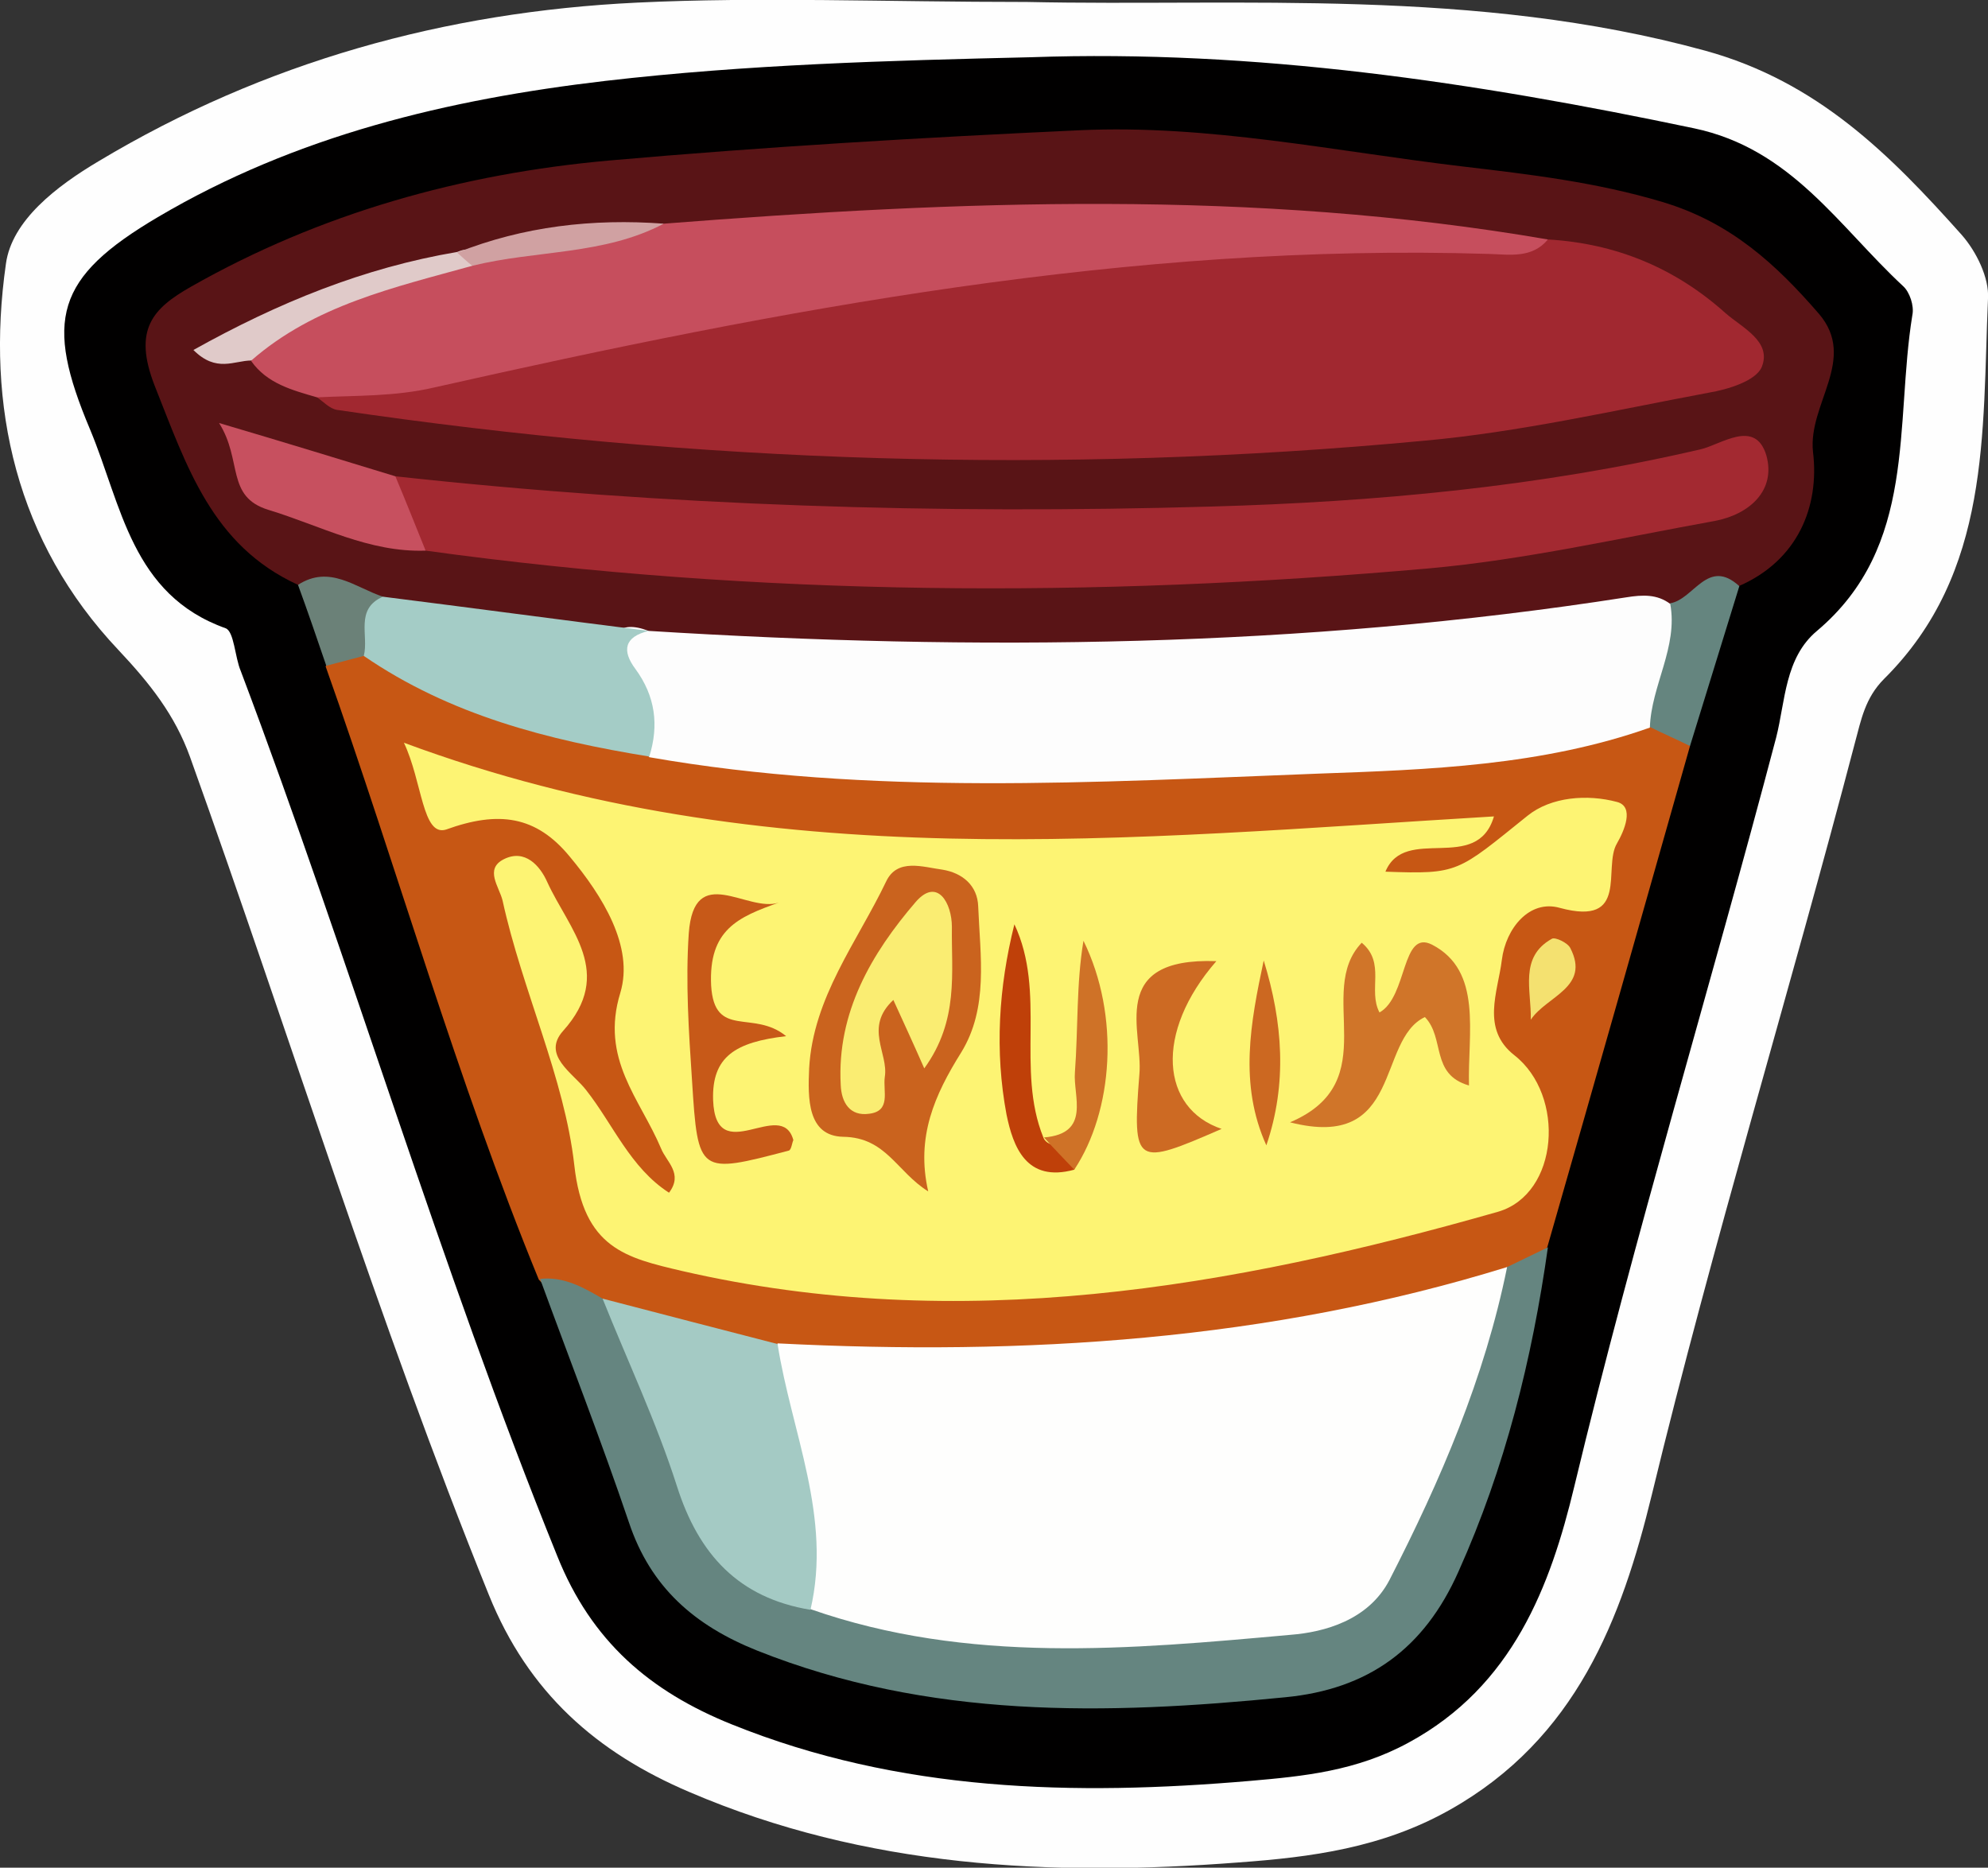 <?xml version="1.0" encoding="utf-8"?>
<!-- Generator: Adobe Illustrator 23.0.2, SVG Export Plug-In . SVG Version: 6.00 Build 0)  -->
<svg version="1.1" id="Camada_1" xmlns="http://www.w3.org/2000/svg" xmlns:xlink="http://www.w3.org/1999/xlink" x="0px" y="0px"
	 viewBox="0 0 30.22 28.39" style="enable-background:new 0 0 30.22 28.39;" xml:space="preserve">
<rect x="0" y="0" width="30.22" height="28.39" fill="#333333" stroke="none"/>
<style type="text/css">
	.st0{fill:#FEFEFE;}
	.st1{fill:#010000;}
	.st2{fill:#591416;}
	.st3{fill:#C75714;}
	.st4{fill:#658580;}
	.st5{fill:#65857F;}
	.st6{fill:#6B8178;}
	.st7{fill:#A12830;}
	.st8{fill:#FDFDFD;}
	.st9{fill:#A32931;}
	.st10{fill:#C64E5D;}
	.st11{fill:#A4CCC6;}
	.st12{fill:#C7505F;}
	.st13{fill:#E0CAC9;}
	.st14{fill:#D0A1A2;}
	.st15{fill:#FDF473;}
	.st16{fill:#FEFEFD;}
	.st17{fill:#A4CAC4;}
	.st18{fill:#F4E170;}
	.st19{fill:#CA631E;}
	.st20{fill:#D07529;}
	.st21{fill:#C75918;}
	.st22{fill:#CD6A23;}
	.st23{fill:#BF4009;}
	.st24{fill:#CF7227;}
	.st25{fill:#CC6821;}
	.st26{fill:#FAED72;}
</style>
<g>
	<path class="st0" d="M15.61,0.03c3.25,0.07,6.81-0.22,10.31,0.74c1.71,0.47,2.81,1.58,3.9,2.8c0.22,0.25,0.42,0.65,0.4,0.97
		c-0.09,2.04,0.05,4.16-1.58,5.78c-0.29,0.29-0.35,0.63-0.44,0.96c-1,3.82-2.16,7.6-3.09,11.44c-0.46,1.89-1.15,3.71-3.07,4.79
		c-1.03,0.58-2.11,0.72-3.21,0.8c-2.85,0.22-5.67,0.08-8.35-1.07c-1.41-0.6-2.45-1.51-3.05-3c-1.69-4.18-3.02-8.49-4.54-12.73
		c-0.23-0.64-0.61-1.12-1.09-1.63C0.25,8.24-0.22,6.18,0.09,4.01C0.18,3.35,0.86,2.83,1.5,2.45c2.52-1.51,5.27-2.27,8.18-2.41
		C11.55-0.05,13.44,0.03,15.61,0.03z"/>
	<path class="st1" d="M15.67,0.87c3.41-0.12,6.75,0.38,10.08,1.08c1.48,0.31,2.2,1.49,3.18,2.4c0.1,0.09,0.17,0.3,0.14,0.44
		c-0.27,1.66,0.08,3.51-1.45,4.8C27.13,10,27.14,10.66,27,11.21c-1,3.8-2.15,7.56-3.07,11.39c-0.36,1.5-0.93,3.03-2.52,3.89
		c-0.79,0.43-1.59,0.51-2.4,0.58c-2.68,0.23-5.34,0.17-7.89-0.86c-1.24-0.5-2.13-1.26-2.65-2.56c-1.79-4.42-3.13-9-4.81-13.45
		C3.57,9.99,3.56,9.6,3.43,9.55C2,9.04,1.85,7.68,1.37,6.53C0.67,4.87,0.84,4.22,2.4,3.3c2.1-1.24,4.41-1.79,6.8-2.07
		C11.35,0.98,13.51,0.92,15.67,0.87z"/>
	<path class="st2" d="M4.53,8.89c-1.31-0.6-1.69-1.8-2.18-3.03C2.02,5.01,2.32,4.69,2.9,4.36c1.97-1.12,4.12-1.72,6.36-1.92
		c2.38-0.21,4.77-0.35,7.15-0.46c1.96-0.09,3.88,0.32,5.82,0.55c1.02,0.12,2.04,0.24,3.04,0.54c1.04,0.31,1.73,0.95,2.38,1.7
		c0.59,0.69-0.17,1.37-0.09,2.1c0.1,0.83-0.23,1.65-1.13,2.04c-0.47,0.09-0.83,0.51-1.34,0.48c-3.22,0.67-6.51,0.56-9.76,0.78
		c-1.77,0.12-3.57-0.2-5.36-0.28C8.7,9.57,7.33,9.86,6.06,9.43C5.54,9.28,5.04,9.08,4.53,8.89z"/>
	<path class="st3" d="M25.69,11.34c-0.72,2.54-1.44,5.08-2.17,7.62c-0.22,0.27-0.45,0.52-0.79,0.64c-3.5,1.21-7.12,1.32-10.77,1.13
		c-0.95-0.18-1.9-0.38-2.81-0.72c-0.36-0.12-0.7-0.27-0.96-0.56c-1.25-3.05-2.14-6.22-3.24-9.32C5.09,9.87,5.3,9.75,5.58,9.78
		c1.47,0.71,2.99,1.24,4.62,1.45c4.88,0.33,9.75,0.39,14.6-0.36C25.19,10.85,25.54,10.92,25.69,11.34z"/>
	<path class="st4" d="M22.91,19.26c0.21-0.1,0.41-0.2,0.62-0.3c-0.24,1.7-0.65,3.35-1.36,4.93c-0.52,1.17-1.37,1.79-2.64,1.91
		c-2.72,0.27-5.41,0.33-8.02-0.71c-0.95-0.38-1.62-0.96-1.95-1.95c-0.42-1.24-0.9-2.47-1.35-3.7c0.36-0.04,0.66,0.13,0.95,0.3
		c0.87,0.64,0.96,1.69,1.33,2.58c0.41,1,0.98,1.7,2.06,1.9c2.13,0.7,4.33,0.42,6.5,0.38c0.92-0.02,1.62-0.51,2.09-1.36
		c0.46-0.84,0.77-1.74,1.08-2.64C22.38,20.13,22.46,19.6,22.91,19.26z"/>
	<path class="st5" d="M25.69,11.34c-0.2-0.1-0.41-0.19-0.61-0.29c-0.41-0.71-0.03-1.29,0.31-1.88c0.36-0.06,0.57-0.7,1.05-0.26
		C26.19,9.72,25.94,10.53,25.69,11.34z"/>
	<path class="st6" d="M5.53,9.97c-0.19,0.05-0.38,0.1-0.57,0.15C4.82,9.71,4.68,9.3,4.53,8.89C5.01,8.58,5.4,8.93,5.82,9.07
		C5.83,9.41,5.85,9.74,5.53,9.97z"/>
	<path class="st7" d="M23.53,3.64c1.03,0.06,1.93,0.43,2.7,1.12c0.25,0.22,0.71,0.43,0.55,0.82c-0.09,0.21-0.51,0.34-0.81,0.39
		c-1.44,0.27-2.88,0.6-4.33,0.73C16.11,7.22,10.6,7.04,5.12,6.23c-0.11-0.02-0.2-0.12-0.3-0.19c0.16-0.2,0.38-0.28,0.62-0.32
		c4.46-0.88,8.9-1.91,13.46-2.18c1.2-0.07,2.39,0.09,3.58,0.15C22.83,3.71,23.18,3.82,23.53,3.64z"/>
	<path class="st8" d="M25.39,9.18c0.12,0.66-0.29,1.24-0.31,1.88c-1.64,0.58-3.36,0.64-5.05,0.7c-3.39,0.13-6.79,0.34-10.16-0.25
		c-0.29-0.44-0.33-0.97-0.5-1.46C9.24,9.66,9.39,9.41,9.86,9.59c4.97,0.31,9.93,0.26,14.86-0.51C24.97,9.04,25.19,9.03,25.39,9.18z"
		/>
	<path class="st9" d="M6.01,7.24c4.12,0.45,8.26,0.58,12.4,0.46c2.5-0.07,4.99-0.3,7.44-0.87c0.31-0.07,0.83-0.47,1,0.09
		c0.15,0.53-0.25,0.9-0.79,1c-1.44,0.26-2.89,0.59-4.34,0.72C16.63,9.09,11.55,9.07,6.47,8.37C6.16,8.06,5.69,7.81,6.01,7.24z"/>
	<path class="st10" d="M23.53,3.64c-0.24,0.29-0.58,0.23-0.89,0.22C17.18,3.69,11.88,4.7,6.6,5.89C6,6.03,5.41,6.01,4.82,6.04
		c-0.38-0.11-0.76-0.21-1-0.55c0.3-0.92,1.24-0.83,1.9-1.18C6.17,4.07,6.69,4.02,7.18,3.9c0.95-0.28,1.95-0.3,2.91-0.5
		C14.58,3.05,19.06,2.87,23.53,3.64z"/>
	<path class="st11" d="M9.86,9.59c-0.37,0.09-0.41,0.3-0.2,0.58c0.3,0.41,0.36,0.85,0.21,1.33c-1.54-0.25-3.03-0.63-4.34-1.53
		c0.08-0.31-0.14-0.71,0.29-0.9C7.17,9.24,8.51,9.42,9.86,9.59z"/>
	<path class="st12" d="M6.01,7.24C6.17,7.62,6.32,8,6.47,8.37C5.61,8.4,4.87,7.99,4.08,7.75C3.43,7.55,3.69,7,3.33,6.43
		C4.38,6.74,5.19,6.99,6.01,7.24z"/>
	<path class="st13" d="M7.18,4.04c-1.19,0.33-2.4,0.6-3.36,1.44c-0.26,0-0.53,0.19-0.88-0.16c1.29-0.72,2.59-1.25,4.01-1.49
		C7.19,3.73,7.23,3.84,7.18,4.04z"/>
	<path class="st14" d="M7.18,4.04C7.1,3.98,7.03,3.91,6.95,3.84c1.01-0.4,2.06-0.52,3.14-0.44C9.18,3.88,8.15,3.8,7.18,4.04z"/>
	<path class="st15" d="M6.14,11.29c5.55,2.06,11.04,1.45,16.57,1.12c-0.26,0.88-1.35,0.12-1.65,0.84c1.12,0.04,1.09,0.01,2.16-0.85
		c0.36-0.29,0.91-0.33,1.36-0.21c0.27,0.07,0.11,0.44,0,0.63c-0.22,0.37,0.2,1.27-0.87,0.98c-0.46-0.13-0.82,0.31-0.88,0.79
		c-0.06,0.49-0.32,1.05,0.19,1.45c0.78,0.61,0.68,2.11-0.25,2.38c-4.07,1.16-8.18,1.87-12.4,0.9c-0.85-0.2-1.5-0.34-1.64-1.61
		c-0.15-1.33-0.79-2.65-1.09-4.02c-0.05-0.21-0.28-0.48,0.02-0.63c0.32-0.16,0.55,0.1,0.66,0.35c0.33,0.72,1.03,1.38,0.24,2.26
		c-0.33,0.37,0.15,0.64,0.35,0.9c0.41,0.52,0.67,1.18,1.26,1.56c0.22-0.29-0.04-0.47-0.12-0.67c-0.32-0.76-0.93-1.36-0.62-2.37
		c0.21-0.7-0.27-1.47-0.77-2.07c-0.51-0.62-1.08-0.7-1.88-0.41C6.42,12.72,6.42,11.88,6.14,11.29z"/>
	<path class="st16" d="M22.91,19.26c-0.34,1.68-1.01,3.24-1.79,4.76c-0.32,0.61-0.99,0.79-1.5,0.83c-2.44,0.22-4.9,0.45-7.3-0.39
		c-0.25-1.34-0.75-2.64-0.5-4.04C15.57,20.61,19.29,20.38,22.91,19.26z"/>
	<path class="st17" d="M11.82,20.43c0.21,1.34,0.83,2.63,0.5,4.04c-1.09-0.18-1.7-0.84-2.03-1.88c-0.31-0.97-0.75-1.9-1.13-2.85
		C10.04,19.97,10.93,20.2,11.82,20.43z"/>
	<path class="st18" d="M23.27,15.5c0.01-0.45-0.18-0.95,0.32-1.23c0.05-0.03,0.24,0.06,0.28,0.14
		C24.18,15.01,23.51,15.14,23.27,15.5z"/>
	<path class="st19" d="M14.11,18.11c-0.48-0.3-0.64-0.82-1.29-0.83c-0.55-0.01-0.54-0.59-0.52-1.04c0.06-1.08,0.73-1.92,1.17-2.84
		c0.17-0.36,0.56-0.22,0.86-0.18c0.3,0.05,0.53,0.24,0.54,0.56c0.03,0.75,0.16,1.54-0.26,2.22C14.21,16.64,13.92,17.28,14.11,18.11z
		"/>
	<path class="st20" d="M19.61,17.06c1.46-0.62,0.37-1.98,1.09-2.73c0.37,0.31,0.09,0.72,0.27,1.06c0.43-0.24,0.33-1.27,0.8-1.03
		c0.77,0.4,0.54,1.34,0.56,2.14c-0.59-0.17-0.36-0.72-0.67-1.04C20.92,15.81,21.33,17.5,19.61,17.06z"/>
	<path class="st21" d="M11.95,15.75c-0.77,0.09-1.13,0.31-1.11,0.97c0.04,1.06,1.04-0.05,1.22,0.61c-0.02,0.04-0.03,0.15-0.07,0.16
		c-1.37,0.36-1.38,0.36-1.47-1.06c-0.05-0.75-0.1-1.5-0.05-2.24c0.08-1.1,0.89-0.31,1.37-0.47c-0.62,0.22-1.07,0.41-1.03,1.26
		C10.86,15.8,11.45,15.34,11.95,15.75z"/>
	<path class="st22" d="M18.49,14.61c-0.95,1.09-0.84,2.24,0.08,2.55c-1.31,0.57-1.36,0.57-1.25-0.83
		C17.38,15.69,16.82,14.55,18.49,14.61z"/>
	<path class="st23" d="M16.33,17.78c-0.73,0.2-0.93-0.35-1.03-0.84c-0.18-0.96-0.12-1.93,0.12-2.89c0.49,1.04,0.02,2.2,0.44,3.24
		C15.95,17.53,16.5,17.31,16.33,17.78z"/>
	<path class="st24" d="M16.33,17.78c-0.15-0.16-0.31-0.32-0.46-0.49c0.72-0.06,0.44-0.63,0.47-0.99c0.05-0.67,0.02-1.34,0.13-2
		C17.03,15.44,16.92,16.89,16.33,17.78z"/>
	<path class="st25" d="M19.21,14.6c0.29,0.94,0.36,1.87,0.04,2.81C18.83,16.48,19.01,15.54,19.21,14.6z"/>
	<path class="st26" d="M14.05,16.24c-0.18-0.41-0.32-0.71-0.47-1.04c-0.45,0.42-0.07,0.81-0.13,1.17c-0.03,0.22,0.1,0.52-0.24,0.56
		c-0.29,0.04-0.42-0.17-0.43-0.44c-0.06-1.1,0.47-2,1.14-2.78c0.33-0.38,0.55,0.02,0.55,0.38C14.46,14.78,14.58,15.51,14.05,16.24z"
		/>
</g>
</svg>
